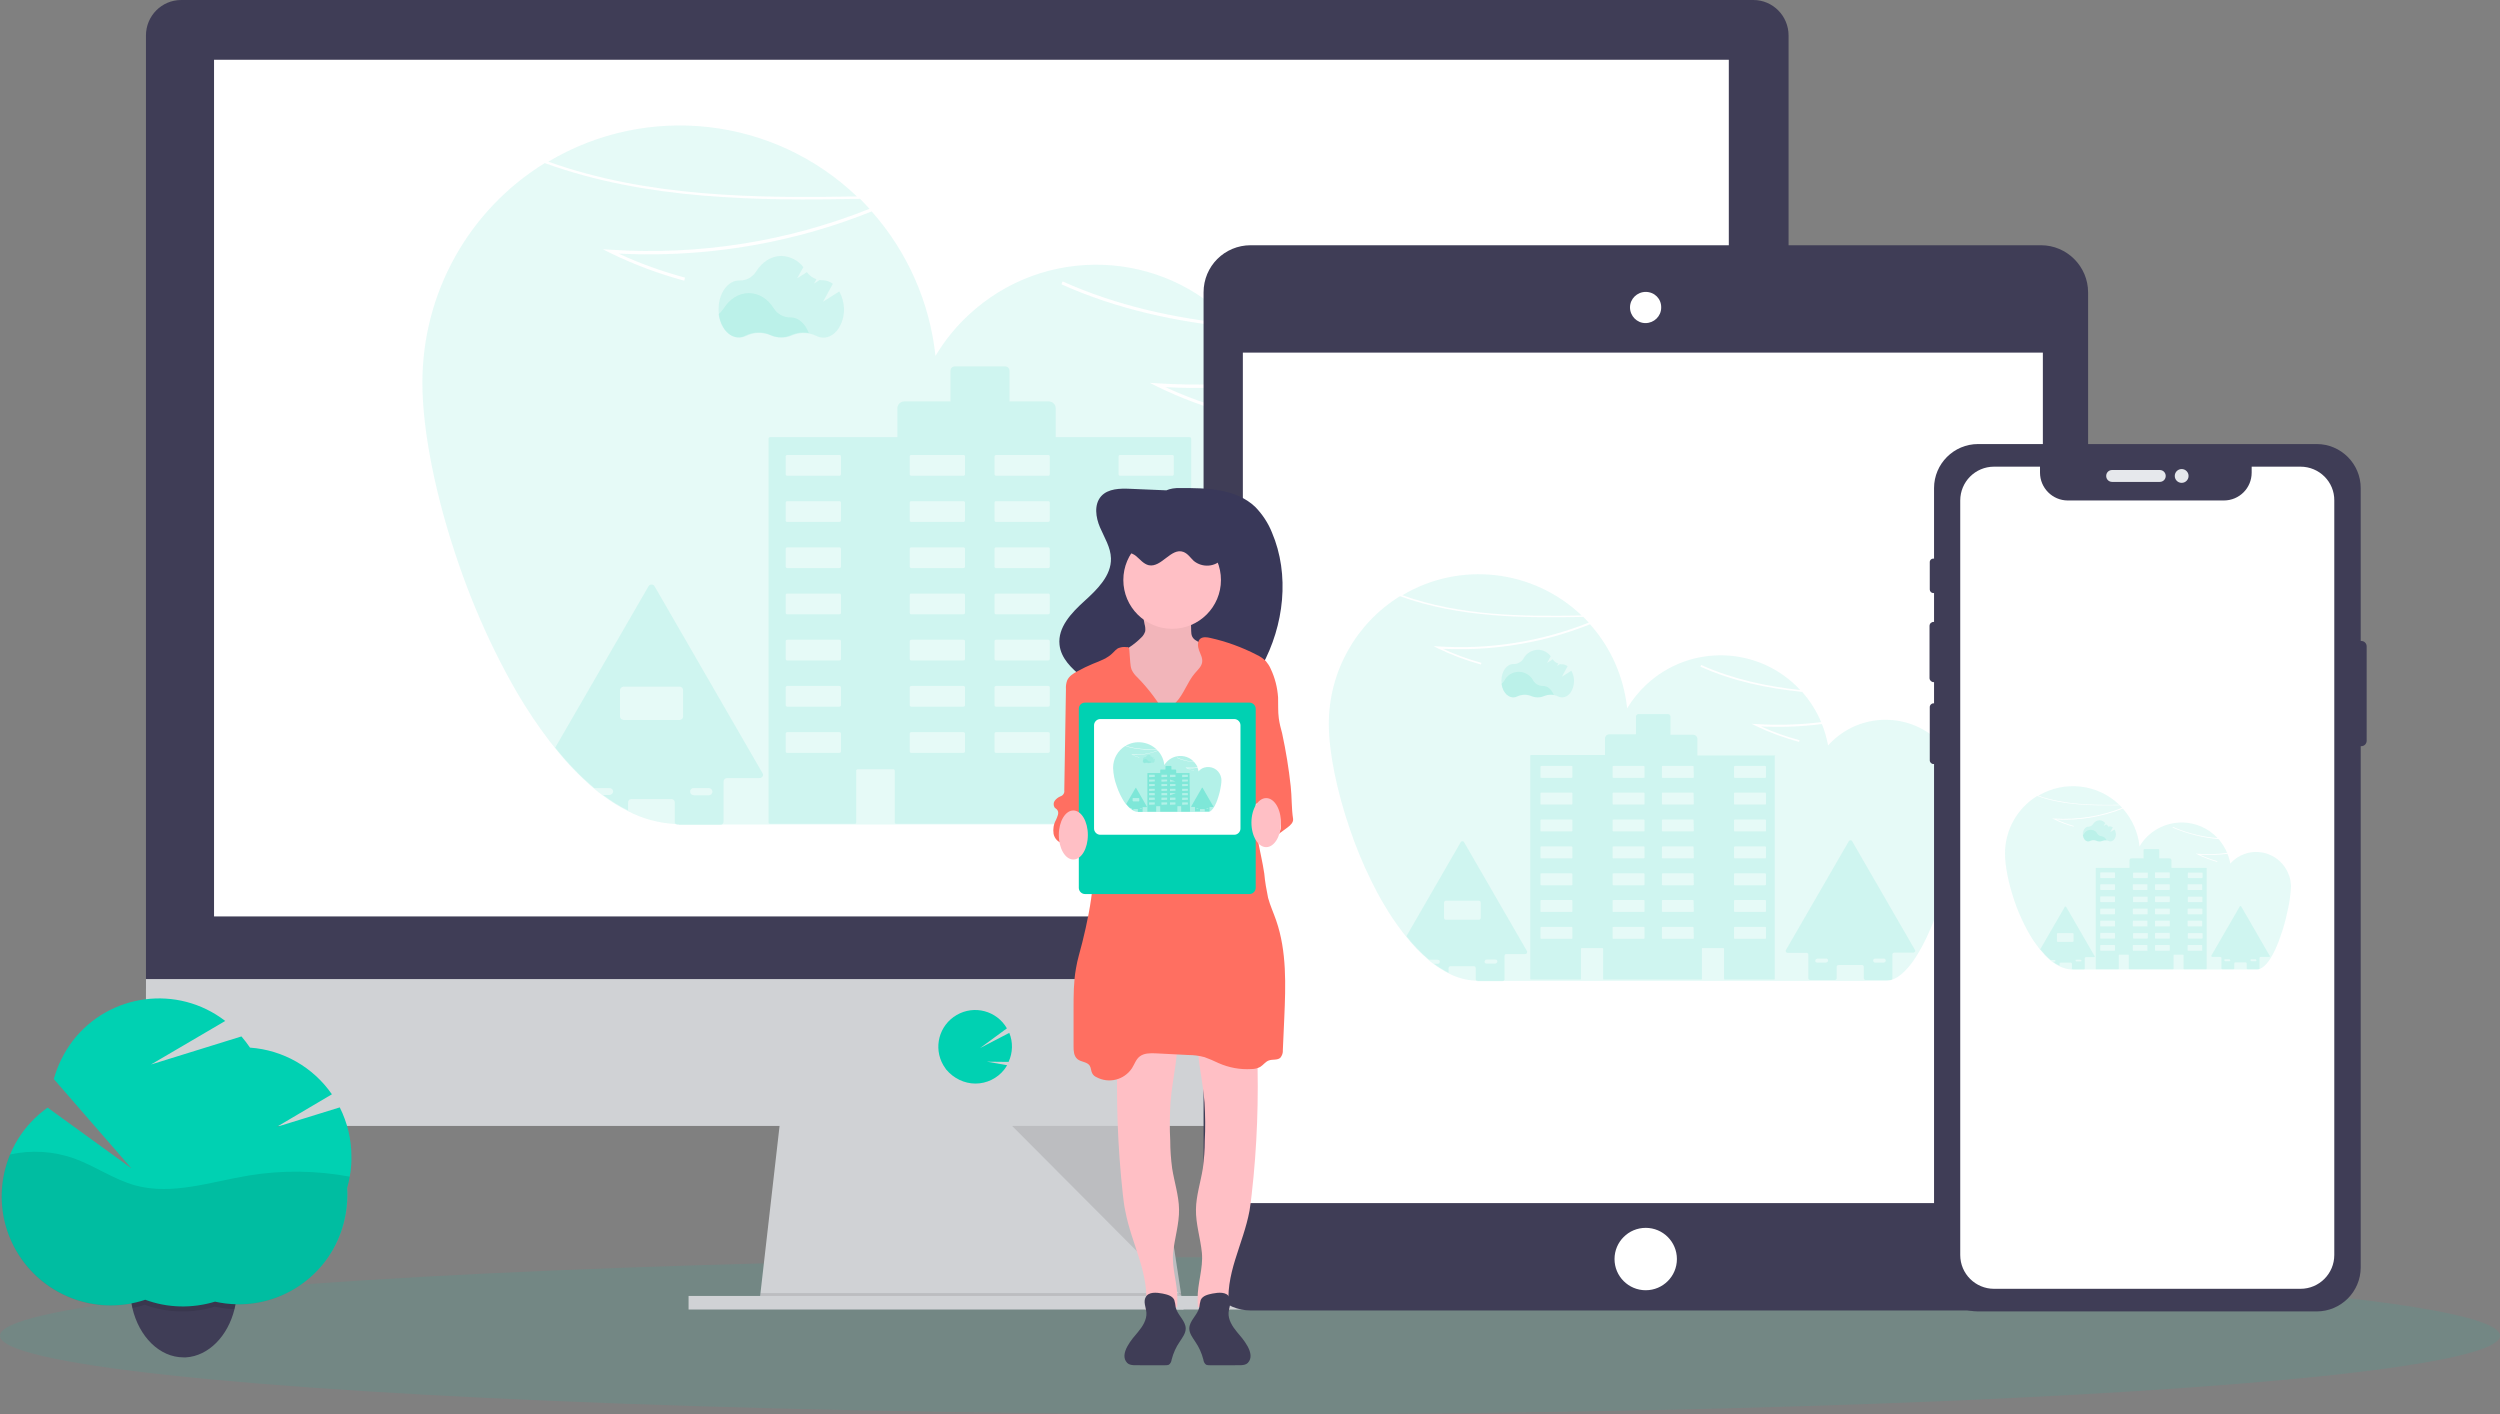 <?xml version="1.0" encoding="utf-8"?>
<!-- Generator: Adobe Illustrator 23.0.3, SVG Export Plug-In . SVG Version: 6.00 Build 0)  -->
<svg version="1.1" id="fe93ff64-a18b-49f4-bb52-e425cf20d0d6"
	 xmlns="http://www.w3.org/2000/svg" xmlns:xlink="http://www.w3.org/1999/xlink" x="0px" y="0px" viewBox="0 0 1050 594"
	 style="enable-background:new 0 0 1050 594;" xml:space="preserve">
<rect x="0" y="0" width="1050" height="594" fill="#808080" stroke="none"/>
<style type="text/css">
	.st0{opacity:0.1;fill:#00D1B2;enable-background:new    ;}
	.st1{fill:#D0D2D5;}
	.st2{opacity:0.1;enable-background:new    ;}
	.st3{fill:#3F3D56;}
	.st4{fill:#FFFFFF;}
	.st5{fill:#00D1B2;}
	.st6{fill:#E6E8EC;}
	.st7{fill:#393859;}
	.st8{fill:#FFBFC5;}
	.st9{fill:#F2B5BA;}
	.st10{fill:#FF6F61;}
	.st11{opacity:0.3;fill:#00D1B2;enable-background:new    ;}
</style>
<title>posting photo</title>
<ellipse class="st0" cx="525" cy="561" rx="525" ry="33"/>
<polygon class="st1" points="497.1,550 318.9,547.7 319.4,543.1 328,467.8 484.5,467.8 496,543.1 496.9,548.8 "/>
<polygon class="st2" points="496.9,548.8 408,548.8 318.9,547.7 319.4,543.1 496,543.1 "/>
<rect x="289.2" y="544.3" class="st1" width="236.5" height="5.7"/>
<path class="st3" d="M751.2,14.9c0-8.2-6.6-14.9-14.8-14.9H76.1c-8.2,0-14.8,6.7-14.8,14.9c0,0,0,0,0,0v400.3h689.9V14.9z"/>
<path class="st1" d="M61.3,411.2v46.9c0,8.2,6.6,14.8,14.8,14.8h660.3c8.2,0,14.8-6.6,14.8-14.8v-46.9H61.3z"/>
<rect x="89.9" y="25.1" class="st4" width="636.2" height="359.8"/>
<path class="st5" d="M409.7,455.1c4.7,0,9.2-2.2,12.1-5.9l0,0c0.4-0.6,0.8-1.1,1.2-1.8l-8.5-1.5l9.1,0.1c1.8-3.9,1.9-8.3,0.3-12.2
	l-12.3,6.4l11.3-8.3c-4.3-7.4-13.7-9.9-21.1-5.6s-9.9,13.7-5.6,21.1c0.4,0.6,0.8,1.2,1.2,1.8l0,0C400.5,452.9,405,455.1,409.7,455.1
	z"/>
<polygon class="st2" points="425.1,472.9 496.2,544.3 485.3,472.9 "/>
<path class="st0" d="M634.9,211.1c0-0.1,0-0.1,0-0.2c-0.2-5-1.1-9.9-2.7-14.6c-0.1-0.3-0.2-0.5-0.3-0.8c-3.9-11.4-11.4-21.2-21.3-28
	c-23-15.7-54.2-11.8-72.7,9c-0.9-5.3-2.4-10.5-4.4-15.5c-14.6,1.8-29.3,2.4-44,1.6c9,4.2,18.3,7.5,27.9,10.1l-0.3,1.3
	c-10.7-2.9-21.2-6.8-31.2-11.7l-3-1.5l3.4,0.2c15.6,1,31.3,0.6,46.8-1.4c-3.4-8-8-15.4-13.8-21.9c-25.2-2.5-50.2-7.8-73.5-18.3
	l0.5-1.2c22.7,10.2,47,15.5,71.6,18c-29.6-31.8-79.4-33.5-111.1-3.9c-5.4,5-10.1,10.8-13.9,17.2c-2.4-22.5-11.8-43.8-26.8-60.7
	c-13.4,5.4-27.3,9.6-41.5,12.6c-21.3,4.5-43.1,6.2-64.8,5.1c9,4.2,18.3,7.5,27.9,10.1l-0.3,1.3c-10.7-2.9-21.2-6.8-31.2-11.7l-3-1.5
	l3.4,0.2c37,2.4,74.1-3.4,108.6-17.2c-1.3-1.4-2.6-2.8-4-4.2c-43.1,0.9-90,0.4-132.4-15c-32,19.7-51.4,54.6-51.4,92.2
	c0,20.3,5.6,48.3,15.3,76.3c4.3,12.5,9.4,24.8,15.3,36.8c3,6,6.1,11.9,9.4,17.5l0,0c4,6.8,8.4,13.4,13.2,19.7
	c0.9,1.1,1.7,2.2,2.6,3.3c4.9,6.2,10.4,11.9,16.4,17l0,0c1.2,1,2.4,2,3.7,2.9c3.3,2.5,6.8,4.6,10.5,6.5c6.1,3.2,12.9,5,19.8,5.4
	c0.5,0,1.1,0,1.6,0v0.2h294v-0.2h0.2c1.7,0,3.4-0.3,5-0.9c10.4-3.7,20-18.5,27.9-37.2c1.8-4.1,3.4-8.5,5-13c1.4-3.9,2.8-8,4-12
	c3.7-11.9,6.8-23.9,9.3-36.1c2.8-13.9,4.3-26,4.3-33.7C635,212.8,635,211.9,634.9,211.1z"/>
<path class="st0" d="M359.9,82.5c-35-33.4-88-39.4-129.6-14.6C271.8,82.8,317.7,83.3,359.9,82.5z"/>
<path class="st0" d="M600.7,324.1l-45.4-78.6c-0.4-0.7-1.3-0.9-2-0.5c-0.2,0.1-0.4,0.3-0.5,0.5l-45.4,78.6c-0.4,0.7-0.2,1.6,0.5,2
	c0.2,0.1,0.5,0.2,0.7,0.2h13.5c0.8,0,1.4,0.6,1.5,1.4v16.8c0,0.8,0.6,1.4,1.4,1.4c0,0,0,0,0,0h17.7c0.8,0,1.5-0.6,1.5-1.5l0,0v-8.1
	c0-0.8,0.6-1.4,1.4-1.4c0,0,0,0,0,0h16.8c0.8,0,1.5,0.6,1.5,1.5l0,0v8.1c0,0.8,0.6,1.5,1.5,1.5l0,0H583c0.6,0,1.2-0.4,1.4-1
	c0.1-0.1,0.1-0.3,0.1-0.5v-16.8c0-0.8,0.7-1.4,1.5-1.4h13.5c0.8,0,1.5-0.6,1.5-1.4C600.9,324.5,600.9,324.3,600.7,324.1z
	 M537.5,332.8c-0.3,0.3-0.6,0.4-1,0.4h-6.4c-0.8,0-1.5-0.6-1.5-1.5l0,0c0-0.8,0.7-1.4,1.5-1.5h6.4c0.8,0,1.5,0.6,1.5,1.4v0
	C537.9,332.1,537.7,332.5,537.5,332.8L537.5,332.8z M579.1,332.8c-0.3,0.3-0.6,0.4-1,0.4h-6.4c-0.8,0-1.4-0.7-1.4-1.5
	c0-0.4,0.2-0.7,0.4-1c0.3-0.3,0.6-0.4,1-0.4h6.4c0.8,0,1.5,0.6,1.5,1.5l0,0C579.6,332.1,579.4,332.5,579.1,332.8L579.1,332.8z"/>
<path class="st0" d="M320.3,324.8l-45.4-78.6c-0.4-0.7-1.3-0.9-2-0.5c-0.2,0.1-0.4,0.3-0.5,0.5L233.2,314c4.9,6.2,10.4,11.9,16.4,17
	h6.4c0.8,0,1.5,0.6,1.5,1.4v0c0,0.8-0.7,1.4-1.5,1.5h-2.7c3.3,2.5,6.8,4.7,10.5,6.5V337c0-0.8,0.6-1.4,1.4-1.4c0,0,0,0,0,0h16.8
	c0.8,0,1.4,0.6,1.4,1.4v8.1c0,0.2,0,0.4,0.1,0.6c0.2,0.5,0.8,0.8,1.3,0.8h17.7c0.5,0,0.9-0.2,1.1-0.6c0.2-0.3,0.3-0.6,0.3-0.9v-16.7
	c0-0.8,0.6-1.5,1.4-1.5h0H319c0.8,0,1.5-0.6,1.5-1.4C320.5,325.2,320.4,325,320.3,324.8z M290.3,331.4c0.3-0.3,0.6-0.4,1-0.4h6.4
	c0.8,0,1.5,0.6,1.5,1.5l0,0c0,0.8-0.6,1.5-1.4,1.5h0h-6.4c-0.8,0-1.5-0.6-1.5-1.4v0C289.8,332,290,331.7,290.3,331.4L290.3,331.4z
	 M261.8,302.3c-0.8,0-1.4-0.6-1.4-1.4c0,0,0,0,0,0v-11c0-0.8,0.6-1.4,1.4-1.5c0,0,0,0,0,0h23.7c0.8,0,1.4,0.7,1.4,1.5v11
	c0,0.8-0.6,1.4-1.4,1.5H261.8z"/>
<path class="st0" d="M499.6,183.6h-56.2v-12.1c0-1.6-1.3-2.9-2.9-2.9l0,0h-16.5v-12.9c0-1-0.8-1.8-1.8-1.8c0,0,0,0,0,0H401
	c-1,0-1.8,0.8-1.8,1.8v12.9h-19.4c-1.6,0-2.9,1.3-2.9,2.9v12.1h-53.5c-0.3,0-0.6,0.2-0.6,0.6c0,0,0,0,0,0v161.2
	c0,0.3,0.2,0.6,0.6,0.6c0,0,0,0,0,0H359c0.3,0,0.6-0.2,0.6-0.6c0,0,0,0,0,0v-21.7c0-0.3,0.3-0.6,0.6-0.6h15c0.3,0,0.6,0.3,0.6,0.6
	v21.7c0,0.3,0.2,0.6,0.6,0.6c0,0,0,0,0,0h70.3c0.3,0,0.6-0.3,0.6-0.6l0,0v-21.7c0-0.3,0.3-0.6,0.6-0.6c0,0,0,0,0,0h15
	c0.3,0,0.6,0.3,0.6,0.6c0,0,0,0,0,0v21.7c0,0.3,0.3,0.6,0.6,0.6l0,0h35.6c0.3,0,0.6-0.3,0.6-0.6l0,0V184.2
	C500.2,183.8,500,183.6,499.6,183.6z M353.2,315.6c0,0.3-0.2,0.6-0.6,0.6c0,0,0,0,0,0h-22c-0.3,0-0.6-0.2-0.6-0.6c0,0,0,0,0,0v-7.5
	c0-0.3,0.3-0.6,0.6-0.6c0,0,0,0,0,0h22c0.3,0,0.6,0.3,0.6,0.6c0,0,0,0,0,0V315.6z M353.2,296.2c0,0.3-0.3,0.6-0.6,0.6h-22
	c-0.3,0-0.6-0.3-0.6-0.6v-7.5c0-0.3,0.3-0.6,0.6-0.6h22c0.3,0,0.6,0.3,0.6,0.6V296.2z M353.2,276.8c0,0.3-0.2,0.6-0.6,0.6
	c0,0,0,0,0,0h-22c-0.3,0-0.6-0.2-0.6-0.6c0,0,0,0,0,0v-7.5c0-0.3,0.2-0.6,0.6-0.6c0,0,0,0,0,0h22c0.3,0,0.6,0.2,0.6,0.6c0,0,0,0,0,0
	V276.8z M353.2,257.4c0,0.3-0.2,0.6-0.6,0.6c0,0,0,0,0,0h-22c-0.3,0-0.6-0.2-0.6-0.6c0,0,0,0,0,0v-7.5c0-0.3,0.2-0.6,0.6-0.6
	c0,0,0,0,0,0h22c0.3,0,0.6,0.2,0.6,0.6c0,0,0,0,0,0V257.4z M353.2,238c0,0.3-0.3,0.6-0.6,0.6h-22c-0.3,0-0.6-0.3-0.6-0.6v-7.5
	c0-0.3,0.3-0.6,0.6-0.6h22c0.3,0,0.6,0.3,0.6,0.6L353.2,238z M353.2,218.6c0,0.3-0.2,0.6-0.6,0.6c0,0,0,0,0,0h-22
	c-0.3,0-0.6-0.2-0.6-0.6c0,0,0,0,0,0v-7.5c0-0.3,0.2-0.6,0.6-0.6c0,0,0,0,0,0h22c0.3,0,0.6,0.2,0.6,0.6c0,0,0,0,0,0V218.6z
	 M353.2,199.2c0,0.3-0.2,0.6-0.6,0.6c0,0,0,0,0,0h-22c-0.3,0-0.6-0.2-0.6-0.6c0,0,0,0,0,0v-7.5c0-0.3,0.2-0.6,0.6-0.6c0,0,0,0,0,0
	h22c0.3,0,0.6,0.2,0.6,0.6c0,0,0,0,0,0V199.2z M405.3,315.6c0,0.3-0.2,0.6-0.6,0.6c0,0,0,0,0,0h-22c-0.3,0-0.6-0.2-0.6-0.6
	c0,0,0,0,0,0v-7.5c0-0.3,0.3-0.6,0.6-0.6c0,0,0,0,0,0h22c0.3,0,0.6,0.3,0.6,0.6c0,0,0,0,0,0V315.6z M405.3,296.2
	c0,0.3-0.3,0.6-0.6,0.6h-22c-0.3,0-0.6-0.3-0.6-0.6v-7.5c0-0.3,0.3-0.6,0.6-0.6h22c0.3,0,0.6,0.3,0.6,0.6V296.2z M405.3,276.8
	c0,0.3-0.2,0.6-0.6,0.6c0,0,0,0,0,0h-22c-0.3,0-0.6-0.2-0.6-0.6c0,0,0,0,0,0v-7.5c0-0.3,0.2-0.6,0.6-0.6c0,0,0,0,0,0h22
	c0.3,0,0.6,0.2,0.6,0.6c0,0,0,0,0,0V276.8z M405.3,257.4c0,0.3-0.2,0.6-0.6,0.6c0,0,0,0,0,0h-22c-0.3,0-0.6-0.2-0.6-0.6c0,0,0,0,0,0
	v-7.5c0-0.3,0.2-0.6,0.6-0.6c0,0,0,0,0,0h22c0.3,0,0.6,0.2,0.6,0.6c0,0,0,0,0,0V257.4z M405.3,238c0,0.3-0.3,0.6-0.6,0.6h-22
	c-0.3,0-0.6-0.3-0.6-0.6v-7.5c0-0.3,0.3-0.6,0.6-0.6h22c0.3,0,0.6,0.3,0.6,0.6V238z M405.3,218.6c0,0.3-0.2,0.6-0.6,0.6c0,0,0,0,0,0
	h-22c-0.3,0-0.6-0.2-0.6-0.6c0,0,0,0,0,0v-7.5c0-0.3,0.2-0.6,0.6-0.6c0,0,0,0,0,0h22c0.3,0,0.6,0.2,0.6,0.6c0,0,0,0,0,0V218.6z
	 M405.3,199.2c0,0.3-0.2,0.6-0.6,0.6c0,0,0,0,0,0h-22c-0.3,0-0.6-0.2-0.6-0.6c0,0,0,0,0,0v-7.5c0-0.3,0.2-0.6,0.6-0.6c0,0,0,0,0,0
	h22c0.3,0,0.6,0.2,0.6,0.6c0,0,0,0,0,0V199.2z M440.9,315.6c0,0.3-0.3,0.6-0.6,0.6l0,0h-22c-0.3,0-0.6-0.3-0.6-0.6v-7.5
	c0-0.3,0.3-0.6,0.6-0.6h22c0.3,0,0.6,0.3,0.6,0.6V315.6z M440.9,296.2c0,0.3-0.3,0.6-0.6,0.6h-22c-0.3,0-0.6-0.3-0.6-0.6v-7.5
	c0-0.3,0.3-0.6,0.6-0.6h22c0.3,0,0.6,0.3,0.6,0.6V296.2z M440.9,276.8c0,0.3-0.3,0.6-0.6,0.6l0,0h-22c-0.3,0-0.6-0.3-0.6-0.6v-7.5
	c0-0.3,0.3-0.6,0.6-0.6h22c0.3,0,0.6,0.3,0.6,0.6l0,0V276.8z M440.9,257.4c0,0.3-0.3,0.6-0.6,0.6l0,0h-22c-0.3,0-0.6-0.3-0.6-0.6
	v-7.5c0-0.3,0.3-0.6,0.6-0.6h22c0.3,0,0.6,0.3,0.6,0.6v0V257.4z M440.9,238c0,0.3-0.3,0.6-0.6,0.6h-22c-0.3,0-0.6-0.3-0.6-0.6v-7.5
	c0-0.3,0.3-0.6,0.6-0.6h22c0.3,0,0.6,0.3,0.6,0.6V238z M440.9,218.6c0,0.3-0.3,0.6-0.6,0.6l0,0h-22c-0.3,0-0.6-0.3-0.6-0.6v-7.5
	c0-0.3,0.3-0.6,0.6-0.6h22c0.3,0,0.6,0.3,0.6,0.6v0V218.6z M440.9,199.2c0,0.3-0.3,0.6-0.6,0.6l0,0h-22c-0.3,0-0.6-0.3-0.6-0.6v-7.5
	c0-0.3,0.3-0.6,0.6-0.6h22c0.3,0,0.6,0.3,0.6,0.6v0V199.2z M493,315.6c0,0.3-0.3,0.6-0.6,0.6l0,0h-22c-0.3,0-0.6-0.2-0.6-0.6
	c0,0,0,0,0,0v-7.5c0-0.3,0.3-0.6,0.6-0.6c0,0,0,0,0,0h22c0.3,0,0.6,0.3,0.6,0.6V315.6z M493,296.2c0,0.3-0.3,0.6-0.6,0.6h-22
	c-0.3,0-0.6-0.3-0.6-0.6l0,0v-7.5c0-0.3,0.3-0.6,0.6-0.6l0,0h22c0.3,0,0.6,0.3,0.6,0.6V296.2z M493,276.8c0,0.3-0.3,0.6-0.6,0.6l0,0
	h-22c-0.3,0-0.6-0.2-0.6-0.6c0,0,0,0,0,0v-7.5c0-0.3,0.2-0.6,0.6-0.6c0,0,0,0,0,0h22c0.3,0,0.6,0.3,0.6,0.6l0,0V276.8z M493,257.4
	c0,0.3-0.3,0.6-0.6,0.6l0,0h-22c-0.3,0-0.6-0.2-0.6-0.6c0,0,0,0,0,0v-7.5c0-0.3,0.2-0.6,0.6-0.6c0,0,0,0,0,0h22
	c0.3,0,0.6,0.3,0.6,0.6v0V257.4z M493,238c0,0.3-0.3,0.6-0.6,0.6h-22c-0.3,0-0.6-0.3-0.6-0.6v0v-7.5c0-0.3,0.3-0.6,0.6-0.6l0,0h22
	c0.3,0,0.6,0.3,0.6,0.6V238z M493,218.6c0,0.3-0.3,0.6-0.6,0.6l0,0h-22c-0.3,0-0.6-0.2-0.6-0.6c0,0,0,0,0,0v-7.5
	c0-0.3,0.2-0.6,0.6-0.6c0,0,0,0,0,0h22c0.3,0,0.6,0.3,0.6,0.6v0V218.6z M493,199.2c0,0.3-0.3,0.6-0.6,0.6l0,0h-22
	c-0.3,0-0.6-0.2-0.6-0.6c0,0,0,0,0,0v-7.5c0-0.3,0.2-0.6,0.6-0.6c0,0,0,0,0,0h22c0.3,0,0.6,0.3,0.6,0.6v0V199.2z"/>
<path class="st0" d="M339.7,139.9c-2.5-0.5-5-0.2-7.3,0.8c-2.8,1.3-6,1.3-8.8,0c-3.3-1.5-7.1-1.4-10.4,0.2c-0.9,0.5-2,0.8-3,0.8
	c-4.2,0-7.7-4.2-8.4-9.8c0.8-0.6,1.5-1.4,2.1-2.3c2.5-4,6.3-6.5,10.6-6.5s8.1,2.5,10.5,6.4c1.5,2.4,4.2,3.9,7,3.8h0.1
	C335.4,133.3,338.3,136,339.7,139.9z"/>
<path class="st0" d="M352.5,122.4l-6.8,4.3l4.1-7.5c-1.2-0.9-2.6-1.4-4.1-1.5h-0.1c-0.5,0-0.9,0-1.4-0.1l-2.3,1.5l1-1.8
	c-1.6-0.6-3-1.6-4-3l-4.1,2.6l2.6-4.7c-2.2-2.9-5.6-4.6-9.2-4.7c-4.3,0-8.1,2.5-10.6,6.5c-1.5,2.4-4.2,3.9-7,3.8h-0.2
	c-4.7,0-8.6,5.4-8.6,12s3.8,12,8.6,12c1,0,2.1-0.3,3-0.7c3.3-1.6,7-1.7,10.4-0.2c2.8,1.2,6,1.2,8.8,0c3.3-1.4,7-1.4,10.3,0.2
	c0.9,0.5,2,0.7,3,0.7c4.7,0,8.6-5.4,8.6-12C354.4,127.1,353.7,124.6,352.5,122.4z"/>
<path class="st3" d="M525.3,103h331.9c10.9,0,19.8,8.9,19.8,19.8v407.8c0,10.9-8.9,19.8-19.8,19.8H525.3c-10.9,0-19.8-8.9-19.8-19.8
	V122.8C505.5,111.8,514.3,103,525.3,103z"/>
<rect x="522" y="148.1" class="st4" width="336" height="357.2"/>
<circle class="st4" cx="691.2" cy="528.8" r="13.1"/>
<path class="st4" d="M691.2,135.2c-3.3,0-6-2.7-6-6s2.7-6,6-6s6,2.7,6,6S694.5,135.2,691.2,135.2z"/>
<path class="st4" d="M691.2,123.6c3.1,0,5.6,2.5,5.6,5.5c0,3.1-2.5,5.6-5.5,5.6c-3.1,0-5.6-2.5-5.6-5.5c0,0,0,0,0,0
	C685.7,126.1,688.2,123.6,691.2,123.6 M691.2,122.6c-3.6,0-6.6,2.9-6.6,6.5c0,3.6,2.9,6.6,6.5,6.6c3.6,0,6.6-2.9,6.6-6.5
	c0,0,0,0,0,0C697.8,125.5,694.9,122.6,691.2,122.6C691.2,122.6,691.2,122.6,691.2,122.6z"/>
<path class="st0" d="M824.2,333.3c0,0,0-0.1,0-0.1c-0.1-2.9-0.7-5.7-1.5-8.5l-0.2-0.5c-2.3-6.6-6.6-12.3-12.4-16.3
	c-13.4-9.1-31.5-6.9-42.3,5.2c-0.6-3.1-1.4-6.1-2.6-9c-8.5,1.1-17,1.4-25.6,1c5.2,2.4,10.7,4.3,16.2,5.8l-0.2,0.7
	c-6.2-1.7-12.3-3.9-18.1-6.7l-1.8-0.9l2,0.1c9.1,0.6,18.2,0.3,27.2-0.8c-2-4.7-4.7-9-8-12.7c-14.6-1.5-29.2-4.5-42.7-10.6l0.3-0.7
	c13.2,5.9,27.3,9,41.6,10.5c-17.2-18.5-46.1-19.5-64.6-2.3c-3.1,2.9-5.9,6.3-8.1,10c-1.4-13.1-6.8-25.5-15.6-35.3
	c-7.8,3.1-15.9,5.6-24.1,7.3c-12.4,2.6-25,3.6-37.7,3c5.2,2.4,10.7,4.4,16.2,5.9l-0.2,0.7c-6.2-1.7-12.3-4-18.1-6.8l-1.8-0.9l2,0.1
	c21.5,1.4,43.1-2,63.2-10c-0.8-0.8-1.5-1.6-2.3-2.4c-25,0.5-52.3,0.3-77-8.7c-18.6,11.5-29.9,31.8-29.9,53.6
	c0,11.8,3.3,28.1,8.9,44.4c2.5,7.3,5.4,14.4,8.8,21.3c1.7,3.5,3.5,6.9,5.5,10.2l0,0c2.3,4,4.9,7.8,7.7,11.5c0.5,0.7,1,1.3,1.5,1.9
	c2.8,3.6,6,6.9,9.5,9.9l0,0c0.7,0.6,1.4,1.2,2.1,1.7c1.9,1.4,4,2.7,6.1,3.8c3.6,1.9,7.5,3,11.6,3.2c0.3,0,0.6,0,1,0v0.1h170.9V412
	h0.1c1,0,2-0.2,2.9-0.5c6-2.2,11.6-10.8,16.2-21.6c1-2.4,2-4.9,2.9-7.5c0.8-2.3,1.6-4.6,2.3-7c2.1-6.9,3.9-13.9,5.4-21
	c1.4-6.4,2.3-13,2.5-19.6C824.2,334.3,824.2,333.8,824.2,333.3z"/>
<path class="st0" d="M664.3,258.5c-20.4-19.4-51.1-22.9-75.3-8.5C613.1,258.7,639.8,259,664.3,258.5z"/>
<path class="st0" d="M804.3,399l-26.4-45.7c-0.2-0.4-0.7-0.5-1.1-0.3c-0.1,0.1-0.2,0.2-0.3,0.3L750.1,399c-0.2,0.4-0.1,0.9,0.3,1.1
	c0.1,0.1,0.3,0.1,0.4,0.1h7.9c0.5,0,0.8,0.4,0.8,0.8v9.8c0,0.5,0.4,0.8,0.8,0.8h10.3c0.5,0,0.8-0.4,0.8-0.8v-4.7
	c0-0.5,0.4-0.8,0.8-0.8c0,0,0,0,0,0h9.8c0.5,0,0.8,0.4,0.8,0.8v0v4.7c0,0.5,0.4,0.8,0.8,0.8H794c0.4,0,0.7-0.2,0.8-0.6
	c0-0.1,0-0.2,0-0.3v-9.8c0-0.5,0.4-0.8,0.8-0.8h0h7.9c0.5,0,0.9-0.3,0.9-0.8C804.4,399.3,804.4,399.2,804.3,399z M767.5,404
	c-0.2,0.2-0.4,0.2-0.6,0.3h-3.7c-0.5,0-0.8-0.4-0.8-0.8c0-0.2,0.1-0.4,0.3-0.6c0.2-0.2,0.4-0.2,0.6-0.3h3.7c0.5,0,0.8,0.4,0.8,0.8
	C767.8,403.6,767.7,403.9,767.5,404L767.5,404z M791.8,404c-0.2,0.2-0.4,0.2-0.6,0.3h-3.7c-0.5-0.1-0.8-0.5-0.8-0.9
	c0-0.4,0.4-0.7,0.8-0.8h3.7c0.5,0,0.8,0.4,0.8,0.8C792,403.6,791.9,403.9,791.8,404L791.8,404z"/>
<path class="st0" d="M641.3,399.4l-26.4-45.7c-0.2-0.4-0.7-0.5-1.1-0.3c-0.1,0.1-0.2,0.2-0.3,0.3l-22.8,39.5c2.8,3.6,6,6.9,9.5,9.9
	h3.7c0.5,0,0.8,0.4,0.8,0.8c0,0.2-0.1,0.4-0.2,0.6c-0.2,0.2-0.4,0.3-0.6,0.3h-1.6c1.9,1.4,4,2.7,6.1,3.8v-2c0-0.5,0.4-0.8,0.8-0.8h0
	h9.8c0.5,0,0.8,0.4,0.8,0.8v4.7c0,0.1,0,0.2,0.1,0.3c0.1,0.3,0.4,0.5,0.8,0.5H631c0.3,0,0.5-0.1,0.7-0.3c0.1-0.1,0.2-0.3,0.2-0.5
	v-9.8c0-0.5,0.4-0.8,0.8-0.8h0h7.9c0.5,0,0.8-0.4,0.8-0.9C641.4,399.6,641.3,399.5,641.3,399.4z M623.8,403.2
	c0.2-0.2,0.4-0.2,0.6-0.2h3.7c0.5,0,0.8,0.4,0.8,0.8c0,0.2-0.1,0.5-0.3,0.6c-0.2,0.2-0.4,0.3-0.6,0.3h-3.7c-0.5,0-0.8-0.4-0.8-0.8
	C623.6,403.6,623.7,403.4,623.8,403.2z M607.3,386.3c-0.5,0-0.8-0.4-0.8-0.8c0,0,0,0,0,0v-6.4c0-0.5,0.4-0.8,0.8-0.8h0h13.8
	c0.5,0,0.8,0.4,0.8,0.8v6.4c0,0.5-0.4,0.8-0.8,0.8H607.3z"/>
<path class="st0" d="M745.5,317.3h-32.6v-7c0-0.9-0.8-1.7-1.7-1.7l0,0h-9.6V301c0-0.6-0.5-1.1-1.1-1.1h-12.3c-0.6,0-1.1,0.5-1.1,1
	c0,0,0,0,0,0v7.5h-11.3c-0.9,0-1.7,0.8-1.7,1.7l0,0v7h-31.1c-0.2,0-0.3,0.2-0.3,0.3v93.7c0,0.2,0.2,0.3,0.3,0.3h20.7
	c0.2,0,0.3-0.2,0.3-0.3v0v-12.6c0-0.2,0.2-0.3,0.3-0.3h8.7c0.2,0,0.3,0.2,0.3,0.3v12.6c0,0.2,0.2,0.3,0.3,0.3h0h40.9
	c0.2,0,0.3-0.2,0.3-0.3v0v-12.6c0-0.2,0.2-0.3,0.3-0.3h0h8.7c0.2,0,0.3,0.2,0.3,0.3v0v12.6c0,0.2,0.2,0.3,0.3,0.3h20.7
	c0.2,0,0.3-0.2,0.3-0.3v0v-93.7C745.9,317.5,745.7,317.3,745.5,317.3L745.5,317.3z M660.4,394c0,0.2-0.2,0.3-0.3,0.3h0h-12.8
	c-0.2,0-0.3-0.2-0.3-0.3v0v-4.4c0-0.2,0.2-0.3,0.3-0.3h0h12.8c0.2,0,0.3,0.2,0.3,0.3v0L660.4,394z M660.4,382.7
	c0,0.2-0.2,0.3-0.3,0.3h0h-12.8c-0.2,0-0.3-0.2-0.3-0.3v0v-4.4c0-0.2,0.2-0.3,0.3-0.3h0h12.8c0.2,0,0.3,0.2,0.3,0.3v0L660.4,382.7z
	 M660.4,371.5c0,0.2-0.2,0.3-0.3,0.3h0h-12.8c-0.2,0-0.3-0.2-0.3-0.3v0v-4.4c0-0.2,0.2-0.3,0.3-0.3h0h12.8c0.2,0,0.3,0.2,0.3,0.3v0
	L660.4,371.5z M660.4,360.2c0,0.2-0.2,0.3-0.3,0.3h-12.8c-0.2,0-0.3-0.2-0.3-0.3v-4.4c0-0.2,0.2-0.3,0.3-0.3l0,0h12.8
	c0.2,0,0.3,0.2,0.3,0.3v0L660.4,360.2z M660.4,348.9c0,0.2-0.2,0.3-0.3,0.3l0,0h-12.8c-0.2,0-0.3-0.2-0.3-0.3v0v-4.4
	c0-0.2,0.2-0.3,0.3-0.3l0,0h12.8c0.2,0,0.3,0.2,0.3,0.3l0,0L660.4,348.9z M660.4,337.6c0,0.2-0.2,0.3-0.3,0.3l0,0h-12.8
	c-0.2,0-0.3-0.2-0.3-0.3l0,0v-4.4c0-0.2,0.2-0.3,0.3-0.3l0,0h12.8c0.2,0,0.3,0.2,0.3,0.3v0L660.4,337.6z M660.4,326.4
	c0,0.2-0.2,0.3-0.3,0.3l0,0h-12.8c-0.2,0-0.3-0.2-0.3-0.3v0V322c0-0.2,0.2-0.3,0.3-0.3l0,0h12.8c0.2,0,0.3,0.2,0.3,0.3v0
	L660.4,326.4z M690.7,394c0,0.2-0.2,0.3-0.3,0.3h0h-12.8c-0.2,0-0.3-0.2-0.3-0.3v0v-4.4c0-0.2,0.2-0.3,0.3-0.3h0h12.8
	c0.2,0,0.3,0.2,0.3,0.3v0L690.7,394z M690.7,382.7c0,0.2-0.2,0.3-0.3,0.3h0h-12.8c-0.2,0-0.3-0.2-0.3-0.3v0v-4.4
	c0-0.2,0.2-0.3,0.3-0.3h0h12.8c0.2,0,0.3,0.2,0.3,0.3v0L690.7,382.7z M690.7,371.5c0,0.2-0.2,0.3-0.3,0.3h0h-12.8
	c-0.2,0-0.3-0.2-0.3-0.3v0v-4.4c0-0.2,0.2-0.3,0.3-0.3h0h12.8c0.2,0,0.3,0.2,0.3,0.3v0L690.7,371.5z M690.7,360.2
	c0,0.2-0.2,0.3-0.3,0.3h-12.8c-0.2,0-0.3-0.2-0.3-0.3v-4.4c0-0.2,0.2-0.3,0.3-0.3l0,0h12.8c0.2,0,0.3,0.2,0.3,0.3v0L690.7,360.2z
	 M690.7,348.9c0,0.2-0.2,0.3-0.3,0.3l0,0h-12.8c-0.2,0-0.3-0.2-0.3-0.3v0v-4.4c0-0.2,0.2-0.3,0.3-0.3l0,0h12.8
	c0.2,0,0.3,0.2,0.3,0.3l0,0L690.7,348.9z M690.7,337.6c0,0.2-0.2,0.3-0.3,0.3l0,0h-12.8c-0.2,0-0.3-0.2-0.3-0.3l0,0v-4.4
	c0-0.2,0.2-0.3,0.3-0.3l0,0h12.8c0.2,0,0.3,0.2,0.3,0.3v0L690.7,337.6z M690.7,326.4c0,0.2-0.2,0.3-0.3,0.3l0,0h-12.8
	c-0.2,0-0.3-0.2-0.3-0.3v0V322c0-0.2,0.2-0.3,0.3-0.3l0,0h12.8c0.2,0,0.3,0.2,0.3,0.3v0L690.7,326.4z M711.4,394
	c0,0.2-0.2,0.3-0.3,0.3h0h-12.8c-0.2,0-0.3-0.2-0.3-0.3v0v-4.4c0-0.2,0.2-0.3,0.3-0.3h0H711c0.2,0,0.3,0.2,0.3,0.3v0L711.4,394z
	 M711.4,382.7c0,0.2-0.2,0.3-0.3,0.3h0h-12.8c-0.2,0-0.3-0.2-0.3-0.3v0v-4.4c0-0.2,0.2-0.3,0.3-0.3h0H711c0.2,0,0.3,0.2,0.3,0.3v0
	L711.4,382.7z M711.4,371.5c0,0.2-0.2,0.3-0.3,0.3h0h-12.8c-0.2,0-0.3-0.2-0.3-0.3v0v-4.4c0-0.2,0.2-0.3,0.3-0.3h0H711
	c0.2,0,0.3,0.2,0.3,0.3v0L711.4,371.5z M711.4,360.2c0,0.2-0.2,0.3-0.3,0.3h-12.8c-0.2,0-0.3-0.2-0.3-0.3v-4.4
	c0-0.2,0.2-0.3,0.3-0.3l0,0H711c0.2,0,0.3,0.2,0.3,0.3v0L711.4,360.2z M711.4,348.9c0,0.2-0.2,0.3-0.3,0.3l0,0h-12.8
	c-0.2,0-0.3-0.2-0.3-0.3v0v-4.4c0-0.2,0.2-0.3,0.3-0.3l0,0H711c0.2,0,0.3,0.2,0.3,0.3l0,0L711.4,348.9z M711.4,337.6
	c0,0.2-0.2,0.3-0.3,0.3l0,0h-12.8c-0.2,0-0.3-0.2-0.3-0.3l0,0v-4.4c0-0.2,0.2-0.3,0.3-0.3l0,0H711c0.2,0,0.3,0.2,0.3,0.3v0
	L711.4,337.6z M711.4,326.4c0,0.2-0.2,0.3-0.3,0.3l0,0h-12.8c-0.2,0-0.3-0.2-0.3-0.3v0V322c0-0.2,0.2-0.3,0.3-0.3l0,0H711
	c0.2,0,0.3,0.2,0.3,0.3v0L711.4,326.4z M741.7,394c0,0.2-0.2,0.3-0.3,0.3h-12.8c-0.2,0-0.3-0.2-0.3-0.3v0v-4.4
	c0-0.2,0.2-0.3,0.3-0.3h0h12.8c0.2,0,0.3,0.2,0.3,0.3v0L741.7,394z M741.7,382.7c0,0.2-0.2,0.3-0.3,0.3h0h-12.8
	c-0.2,0-0.3-0.2-0.3-0.3v0v-4.4c0-0.2,0.2-0.3,0.3-0.3h0h12.8c0.2,0,0.3,0.2,0.3,0.3v0L741.7,382.7z M741.7,371.5
	c0,0.2-0.2,0.3-0.3,0.3h0h-12.8c-0.2,0-0.3-0.2-0.3-0.3v0v-4.4c0-0.2,0.2-0.3,0.3-0.3h0h12.8c0.2,0,0.3,0.2,0.3,0.3L741.7,371.5z
	 M741.7,360.2c0,0.2-0.2,0.3-0.3,0.3h-12.8c-0.2,0-0.3-0.2-0.3-0.3v-4.4c0-0.2,0.2-0.3,0.3-0.3l0,0h12.8c0.2,0,0.3,0.2,0.3,0.3v0
	L741.7,360.2z M741.7,348.9c0,0.2-0.2,0.3-0.3,0.3l0,0h-12.8c-0.2,0-0.3-0.2-0.3-0.3v0v-4.4c0-0.2,0.2-0.3,0.3-0.3l0,0h12.8
	c0.2,0,0.3,0.2,0.3,0.3L741.7,348.9z M741.7,337.6c0,0.2-0.2,0.3-0.3,0.3h-12.8c-0.2,0-0.3-0.2-0.3-0.3l0,0v-4.4
	c0-0.2,0.2-0.3,0.3-0.3l0,0h12.8c0.2,0,0.3,0.2,0.3,0.3v0L741.7,337.6z M741.7,326.4c0,0.2-0.2,0.3-0.3,0.3l0,0h-12.8
	c-0.2,0-0.3-0.2-0.3-0.3v0V322c0-0.2,0.2-0.3,0.3-0.3l0,0h12.8c0.2,0,0.3,0.2,0.3,0.3v0L741.7,326.4z"/>
<path class="st0" d="M652.6,291.9c-1.4-0.3-2.9-0.1-4.3,0.5c-0.8,0.4-1.7,0.5-2.5,0.5c-0.9,0-1.8-0.2-2.6-0.5
	c-1.9-0.8-4.1-0.8-6,0.1c-0.5,0.3-1.1,0.4-1.7,0.4c-2.4,0-4.5-2.5-4.9-5.7c0.5-0.4,0.9-0.8,1.2-1.3c1.7-3.4,5.8-4.7,9.2-3
	c1.3,0.7,2.4,1.7,3,3c0.9,1.4,2.4,2.2,4,2.2h0.1C650.1,288.1,651.7,289.6,652.6,291.9z"/>
<path class="st0" d="M660,281.7l-4,2.5l2.4-4.4c-0.7-0.5-1.5-0.8-2.4-0.8h0c-0.3,0-0.5,0-0.8-0.1l-1.3,0.8l0.6-1
	c-0.9-0.3-1.8-0.9-2.3-1.8l-2.4,1.5l1.5-2.8c-1.3-1.7-3.3-2.7-5.4-2.7c-2.6,0.1-4.9,1.5-6.1,3.8c-0.9,1.4-2.4,2.2-4.1,2.2h-0.1
	c-2.8,0-5,3.1-5,7s2.2,7,5,7c0.6,0,1.2-0.2,1.7-0.4c1.9-0.9,4.1-1,6-0.1c0.8,0.4,1.7,0.5,2.6,0.5c0.9,0,1.7-0.2,2.5-0.5
	c1.9-0.8,4.1-0.8,6,0.1c0.5,0.3,1.1,0.4,1.7,0.4c2.8,0,5-3.1,5-7C661.1,284.5,660.7,283.1,660,281.7z"/>
<path class="st3" d="M990.9,269.2h0.8c1.3,0,2.3,1,2.3,2.3v39.6c0,1.3-1,2.3-2.3,2.3h-0.8c-1.3,0-2.3-1-2.3-2.3v-39.6
	C988.6,270.2,989.7,269.2,990.9,269.2z"/>
<path class="st3" d="M812,234.6L812,234.6c0.8,0,1.5,0.7,1.5,1.5v11.5c0,0.8-0.7,1.5-1.5,1.5h0c-0.8,0-1.5-0.7-1.5-1.5v-11.5
	C810.5,235.2,811.2,234.6,812,234.6z"/>
<path class="st3" d="M812.1,261.2L812.1,261.2c0.9,0,1.7,0.8,1.7,1.7v21.9c0,0.9-0.8,1.7-1.7,1.7h0c-0.9,0-1.7-0.8-1.7-1.7v-21.9
	C810.4,261.9,811.2,261.2,812.1,261.2z"/>
<path class="st3" d="M812.1,295.4L812.1,295.4c0.9,0,1.6,0.7,1.6,1.6v22.3c0,0.9-0.7,1.6-1.6,1.6h0c-0.9,0-1.6-0.7-1.6-1.6V297
	C810.5,296.1,811.2,295.4,812.1,295.4z"/>
<path class="st3" d="M830.8,186.5H973c10.2,0,18.5,8.3,18.5,18.5v327.3c0,10.2-8.3,18.5-18.5,18.5H830.8c-10.2,0-18.5-8.3-18.5-18.5
	V205C812.3,194.8,820.6,186.5,830.8,186.5z"/>
<path class="st6" d="M887.1,197.4h20c1.4,0,2.5,1.1,2.5,2.5v0c0,1.4-1.1,2.5-2.5,2.5h-20c-1.4,0-2.5-1.1-2.5-2.5v0
	C884.6,198.5,885.7,197.4,887.1,197.4z"/>
<circle class="st6" cx="916.3" cy="199.9" r="2.9"/>
<path class="st4" d="M966.2,196h-20.5v2.5c0,6.5-5.2,11.7-11.7,11.7h-65.5c-6.5,0-11.7-5.3-11.7-11.7V196h-19.3
	c-7.9,0-14.2,6.4-14.2,14.2v316.9c0,7.9,6.4,14.2,14.2,14.2h128.7c7.9,0,14.2-6.4,14.2-14.2c0,0,0,0,0,0V210.2
	C980.5,202.4,974.1,196,966.2,196z"/>
<path class="st0" d="M962.2,371.7L962.2,371.7c-0.1-1.3-0.3-2.6-0.7-3.8c0-0.1,0-0.1-0.1-0.2c-2.6-7.6-10.9-11.7-18.5-9.1
	c-2.4,0.8-4.5,2.2-6.2,4.1c-0.2-1.4-0.6-2.8-1.2-4.1c-3.8,0.5-7.7,0.6-11.5,0.4c2.4,1.1,4.8,2,7.3,2.7l-0.1,0.3
	c-2.8-0.8-5.6-1.8-8.2-3.1l-0.8-0.4l0.9,0.1c4.1,0.3,8.2,0.2,12.3-0.4c-0.9-2.1-2.1-4-3.6-5.8c-6.6-0.5-13.1-2.2-19.3-4.8l0.1-0.3
	c6,2.6,12.3,4.2,18.8,4.7c-7.8-8.3-20.8-8.8-29.2-1c-1.4,1.3-2.6,2.8-3.6,4.5c-0.6-5.9-3.1-11.5-7-15.9c-8.8,3.5-18.4,5.1-27.9,4.6
	c2.4,1.1,4.8,2,7.3,2.7l-0.1,0.3c-2.8-0.8-5.6-1.8-8.2-3.1l-0.8-0.4l0.9,0.1c9.7,0.6,19.4-0.9,28.5-4.5c-0.3-0.4-0.7-0.7-1-1.1
	c-11.3,0.2-23.6,0.1-34.7-3.9c-8.4,5.2-13.5,14.3-13.5,24.2c0,5.3,1.5,12.7,4,20c1.1,3.3,2.5,6.5,4,9.6c0.8,1.6,1.6,3.1,2.5,4.6l0,0
	c1,1.8,2.2,3.5,3.5,5.2l0.7,0.9c1.3,1.6,2.7,3.1,4.3,4.5l0,0c0.3,0.3,0.6,0.5,1,0.8c0.9,0.7,1.8,1.2,2.8,1.7
	c1.6,0.8,3.4,1.3,5.2,1.4h0.4v0h77.1v0h0.1c0.4,0,0.9-0.1,1.3-0.2c2.7-1,5.2-4.8,7.3-9.8c0.5-1.1,0.9-2.2,1.3-3.4s0.7-2.1,1.1-3.2
	c1-3.2,1.8-6.5,2.4-9.5c0.6-2.9,1-5.9,1.1-8.8C962.2,372.1,962.2,371.9,962.2,371.7z"/>
<path class="st0" d="M890.1,338c-9.2-8.8-23.1-10.3-34-3.8C867,338,879,338.2,890.1,338z"/>
<path class="st0" d="M953.2,401.3l-11.9-20.6c-0.1-0.2-0.3-0.2-0.5-0.1c-0.1,0-0.1,0.1-0.1,0.1l-11.9,20.6c-0.1,0.2,0,0.4,0.1,0.5
	c0.1,0,0.1,0.1,0.2,0.1h3.5c0.2,0,0.4,0.2,0.4,0.4l0,0v4.4c0,0.2,0.2,0.4,0.4,0.4l0,0h4.6c0.2,0,0.4-0.2,0.4-0.4l0,0v-2.1
	c0-0.2,0.2-0.4,0.4-0.4l0,0h4.4c0.2,0,0.4,0.2,0.4,0.4l0,0v2.1c0,0.2,0.2,0.4,0.4,0.4l0,0h4.6c0.2,0,0.3-0.1,0.4-0.3
	c0,0,0-0.1,0-0.1v-4.4c0-0.2,0.2-0.4,0.4-0.4l0,0h3.6c0.2,0,0.4-0.1,0.4-0.3C953.3,401.5,953.3,401.4,953.2,401.3z M936.6,403.6
	c-0.1,0.1-0.2,0.1-0.3,0.1h-1.7c-0.2,0-0.4-0.2-0.4-0.4l0,0c0-0.1,0-0.2,0.1-0.3c0.1-0.1,0.2-0.1,0.3-0.1h1.7c0.2,0,0.4,0.2,0.4,0.4
	l0,0C936.8,403.4,936.7,403.5,936.6,403.6L936.6,403.6z M947.6,403.6c-0.1,0.1-0.2,0.1-0.3,0.1h-1.7c-0.2,0-0.4-0.2-0.4-0.4l0,0
	c0-0.1,0-0.2,0.1-0.3c0.1-0.1,0.2-0.1,0.3-0.1h1.7c0.2,0,0.4,0.2,0.4,0.4l0,0C947.7,403.4,947.6,403.5,947.6,403.6L947.6,403.6z"/>
<path class="st0" d="M879.7,401.5l-11.9-20.6c-0.1-0.2-0.3-0.2-0.5-0.1c-0.1,0-0.1,0.1-0.1,0.1l-10.3,17.8c1.3,1.6,2.7,3.1,4.3,4.5
	h1.7c0.2,0,0.4,0.1,0.4,0.3c0,0.2-0.1,0.4-0.3,0.4c0,0-0.1,0-0.1,0h-0.7c0.9,0.7,1.8,1.2,2.8,1.7v-0.9c0-0.2,0.2-0.4,0.4-0.4l0,0
	h4.4c0.2,0,0.4,0.2,0.4,0.4v2.1c0,0.2,0.2,0.4,0.4,0.4h4.6c0.1,0,0.2-0.1,0.3-0.2c0-0.1,0.1-0.1,0.1-0.2v-4.4c0-0.2,0.2-0.4,0.4-0.4
	l0,0h3.5c0.2,0,0.4-0.2,0.4-0.4C879.7,401.6,879.7,401.5,879.7,401.5z M871.8,403.2c0.1-0.1,0.2-0.1,0.3-0.1h1.7
	c0.2,0,0.4,0.1,0.4,0.3c0,0.2-0.1,0.4-0.3,0.4c0,0-0.1,0-0.1,0h-1.7c-0.2,0-0.4-0.2-0.4-0.4l0,0
	C871.7,403.4,871.7,403.3,871.8,403.2z M864.3,395.6c-0.2,0-0.4-0.2-0.4-0.4l0,0v-2.9c0-0.2,0.2-0.4,0.4-0.4l0,0h6.2
	c0.2,0,0.4,0.2,0.4,0.4l0,0v2.9c0,0.2-0.2,0.4-0.4,0.4l0,0H864.3z"/>
<path class="st0" d="M926.7,364.5H912v-3.2c0-0.4-0.3-0.8-0.8-0.8l0,0h-4.3v-3.4c0-0.3-0.2-0.5-0.5-0.5h-5.6c-0.3,0-0.5,0.2-0.5,0.5
	v3.4h-5.1c-0.4,0-0.8,0.3-0.8,0.8l0,0v3.2h-14c-0.1,0-0.2,0.1-0.2,0.1v0v42.3c0,0.1,0.1,0.2,0.2,0.2h9.3c0.1,0,0.2-0.1,0.2-0.2v-5.7
	c0-0.1,0.1-0.2,0.1-0.2h0h3.9c0.1,0,0.2,0.1,0.2,0.2v5.7c0,0.1,0.1,0.2,0.2,0.2h18.4c0.1,0,0.2-0.1,0.2-0.2v-5.7
	c0-0.1,0.1-0.2,0.1-0.2h0h3.9c0.1,0,0.2,0.1,0.2,0.2v5.7c0,0.1,0.1,0.2,0.2,0.2h9.3c0.1,0,0.2-0.1,0.2-0.2v-42.3
	C926.9,364.5,926.8,364.5,926.7,364.5C926.8,364.5,926.7,364.5,926.7,364.5z M888.3,399.1c0,0.1-0.1,0.2-0.2,0.2h-5.8
	c-0.1,0-0.2-0.1-0.2-0.2v-2c0-0.1,0.1-0.2,0.2-0.2h5.8c0.1,0,0.2,0.1,0.2,0.2V399.1z M888.3,394c0,0.1-0.1,0.2-0.2,0.2h-5.8
	c-0.1,0-0.2-0.1-0.2-0.2v-2c0-0.1,0.1-0.2,0.2-0.2h5.8c0.1,0,0.2,0.1,0.2,0.2V394z M888.3,388.9c0,0.1-0.1,0.2-0.2,0.2h-5.8
	c-0.1,0-0.2-0.1-0.2-0.2v-2c0-0.1,0.1-0.2,0.2-0.2h5.8c0.1,0,0.2,0.1,0.2,0.2V388.9z M888.3,383.8c0,0.1-0.1,0.2-0.2,0.2h-5.8
	c-0.1,0-0.2-0.1-0.2-0.2v-2c0-0.1,0.1-0.2,0.2-0.2h5.8c0.1,0,0.2,0.1,0.2,0.2V383.8z M888.3,378.7c0,0.1-0.1,0.2-0.2,0.2h-5.8
	c-0.1,0-0.2-0.1-0.2-0.2v-2c0-0.1,0.1-0.2,0.2-0.2h5.8c0.1,0,0.2,0.1,0.2,0.2V378.7z M888.3,373.6c0,0.1-0.1,0.2-0.2,0.2h-5.8
	c-0.1,0-0.2-0.1-0.2-0.2v-2c0-0.1,0.1-0.2,0.2-0.2h5.8c0.1,0,0.2,0.1,0.2,0.2V373.6z M888.3,368.6c0,0.1-0.1,0.2-0.2,0.2h-5.8
	c-0.1,0-0.2-0.1-0.2-0.2v-2c0-0.1,0.1-0.2,0.2-0.2h5.8c0.1,0,0.2,0.1,0.2,0.2V368.6z M902,399.1c0,0.1-0.1,0.2-0.2,0.2h-5.8
	c-0.1,0-0.2-0.1-0.2-0.2v-2c0-0.1,0.1-0.2,0.1-0.2h0h5.8c0.1,0,0.2,0.1,0.2,0.1v0V399.1z M902,394c0,0.1-0.1,0.2-0.1,0.2h0h-5.8
	c-0.1,0-0.2-0.1-0.2-0.1v0v-2c0-0.1,0.1-0.2,0.2-0.2h5.8c0.1,0,0.2,0.1,0.2,0.2V394z M902,388.9c0,0.1-0.1,0.2-0.2,0.2h-5.8
	c-0.1,0-0.2-0.1-0.2-0.2v-2c0-0.1,0.1-0.2,0.1-0.2h0h5.8c0.1,0,0.2,0.1,0.2,0.1v0V388.9z M902,383.8c0,0.1-0.1,0.2-0.2,0.2h-5.8
	c-0.1,0-0.2-0.1-0.2-0.2v-2c0-0.1,0.1-0.2,0.2-0.2h5.8c0.1,0,0.2,0.1,0.2,0.2V383.8z M902,378.7c0,0.1-0.1,0.2-0.1,0.2h0h-5.8
	c-0.1,0-0.2-0.1-0.2-0.1v0v-2c0-0.1,0.1-0.2,0.1-0.2h0h5.8c0.1,0,0.2,0.1,0.2,0.1v0V378.7z M902,373.6c0,0.1-0.1,0.2-0.2,0.2h-5.8
	c-0.1,0-0.2-0.1-0.2-0.2v-2c0-0.1,0.1-0.2,0.1-0.2h0h5.8c0.1,0,0.2,0.1,0.2,0.1v0V373.6z M902,368.6c0,0.1-0.1,0.2-0.1,0.2h0h-5.8
	c-0.1,0-0.2-0.1-0.2-0.1v0v-2c0-0.1,0.1-0.2,0.2-0.2h5.8c0.1,0,0.2,0.1,0.2,0.2V368.6z M911.3,399.1c0,0.1-0.1,0.2-0.2,0.2h-5.8
	c-0.1,0-0.2-0.1-0.2-0.2v-2c0-0.1,0.1-0.2,0.2-0.2h5.8c0.1,0,0.2,0.1,0.2,0.2V399.1z M911.3,394c0,0.1-0.1,0.2-0.2,0.2h-5.8
	c-0.1,0-0.2-0.1-0.2-0.2v-2c0-0.1,0.1-0.2,0.2-0.2h5.8c0.1,0,0.2,0.1,0.2,0.2V394z M911.3,388.9c0,0.1-0.1,0.2-0.2,0.2h-5.8
	c-0.1,0-0.2-0.1-0.2-0.2v-2c0-0.1,0.1-0.2,0.2-0.2h5.8c0.1,0,0.2,0.1,0.2,0.2V388.9z M911.3,383.8c0,0.1-0.1,0.2-0.2,0.2h-5.8
	c-0.1,0-0.2-0.1-0.2-0.2v-2c0-0.1,0.1-0.2,0.2-0.2h5.8c0.1,0,0.2,0.1,0.2,0.2V383.8z M911.3,378.7c0,0.1-0.1,0.2-0.2,0.2h-5.8
	c-0.1,0-0.2-0.1-0.2-0.2v-2c0-0.1,0.1-0.2,0.2-0.2h5.8c0.1,0,0.2,0.1,0.2,0.2V378.7z M911.3,373.6c0,0.1-0.1,0.2-0.2,0.2h-5.8
	c-0.1,0-0.2-0.1-0.2-0.2v-2c0-0.1,0.1-0.2,0.2-0.2h5.8c0.1,0,0.2,0.1,0.2,0.2V373.6z M911.3,368.6c0,0.1-0.1,0.2-0.2,0.2h-5.8
	c-0.1,0-0.2-0.1-0.2-0.2v-2c0-0.1,0.1-0.2,0.2-0.2h5.8c0.1,0,0.2,0.1,0.2,0.2V368.6z M925,399.1c0,0.1-0.1,0.2-0.2,0.2h-5.8
	c-0.1,0-0.2-0.1-0.2-0.2v-2c0-0.1,0.1-0.2,0.1-0.2h0h5.8c0.1,0,0.2,0.1,0.2,0.1v0V399.1z M925,394c0,0.1-0.1,0.2-0.1,0.2h0h-5.8
	c-0.1,0-0.2-0.1-0.2-0.1v0v-2c0-0.1,0.1-0.2,0.2-0.2h5.8c0.1,0,0.2,0.1,0.2,0.2V394z M925,388.9c0,0.1-0.1,0.2-0.2,0.2h-5.8
	c-0.1,0-0.2-0.1-0.2-0.2v-2c0-0.1,0.1-0.2,0.1-0.2h0h5.8c0.1,0,0.2,0.1,0.2,0.1v0V388.9z M925,383.8c0,0.1-0.1,0.2-0.2,0.2h-5.8
	c-0.1,0-0.2-0.1-0.2-0.2v-2c0-0.1,0.1-0.2,0.2-0.2h5.8c0.1,0,0.2,0.1,0.2,0.2V383.8z M925,378.7c0,0.1-0.1,0.2-0.1,0.2h0h-5.8
	c-0.1,0-0.2-0.1-0.2-0.1v0v-2c0-0.1,0.1-0.2,0.1-0.2h0h5.8c0.1,0,0.2,0.1,0.2,0.1v0V378.7z M925,373.6c0,0.1-0.1,0.2-0.2,0.2h-5.8
	c-0.1,0-0.2-0.1-0.2-0.2v-2c0-0.1,0.1-0.2,0.1-0.2h0h5.8c0.1,0,0.2,0.1,0.2,0.1v0V373.6z M925,368.6c0,0.1-0.1,0.2-0.1,0.2h0h-5.8
	c-0.1,0-0.2-0.1-0.2-0.1v0v-2c0-0.1,0.1-0.2,0.2-0.2h5.8c0.1,0,0.2,0.1,0.2,0.2V368.6z"/>
<path class="st0" d="M884.8,353c-0.6-0.1-1.3,0-1.9,0.2c-0.4,0.2-0.8,0.2-1.2,0.2c-0.4,0-0.8-0.1-1.2-0.3c-0.9-0.4-1.9-0.4-2.7,0.1
	c-0.2,0.1-0.5,0.2-0.8,0.2c-1.1,0-2-1.1-2.2-2.6c0.2-0.2,0.4-0.4,0.5-0.6c0.8-1.5,2.6-2.1,4.2-1.4c0.6,0.3,1.1,0.8,1.4,1.4
	c0.4,0.6,1.1,1,1.8,1l0,0C883.7,351.4,884.5,352.1,884.8,353z"/>
<path class="st0" d="M888.1,348.4l-1.8,1.1l1.1-2c-0.3-0.2-0.7-0.4-1.1-0.4l0,0c-0.1,0-0.2,0-0.4,0l-0.6,0.4l0.3-0.5
	c-0.4-0.2-0.8-0.4-1-0.8l-1.1,0.7l0.7-1.2c-0.6-0.7-1.5-1.2-2.4-1.2c-1.2,0.1-2.2,0.7-2.8,1.7c-0.4,0.6-1.1,1-1.8,1h-0.1
	c-1.2,0-2.3,1.4-2.3,3.1c0,1.7,1,3.1,2.3,3.1c0.3,0,0.5-0.1,0.8-0.2c0.9-0.4,1.9-0.4,2.7,0c0.7,0.3,1.6,0.3,2.3,0
	c0.9-0.4,1.8-0.4,2.7,0c0.2,0.1,0.5,0.2,0.8,0.2c1.2,0,2.3-1.4,2.3-3.1C888.6,349.7,888.5,349,888.1,348.4z"/>
<path class="st3" d="M99.6,540.6c0,2.6-0.3,5.2-0.8,7.8c-0.1,0.5-0.2,1-0.3,1.4c-2.8,11.4-10.9,19.7-20.4,20.3c-0.3,0-0.6,0-1,0
	c-10.1,0-18.7-8.7-21.5-20.7c-0.1-0.3-0.1-0.6-0.2-1c-0.5-2.6-0.8-5.2-0.8-7.8c0-16.3,10.1-29.5,22.5-29.5S99.6,524.3,99.6,540.6z"
	/>
<path class="st2" d="M99.6,540.6c0,2.6-0.3,5.2-0.8,7.8c-0.1,0.5-0.2,1-0.3,1.4c-0.3,0-0.7,0-1,0c-2.5-0.1-4.9-0.5-7.4-1
	c-2.1,0.7-4.3,1.2-6.6,1.5c-1.7,0.3-3.4,0.4-5.1,0.5h-1.7c-2.1,0-4.1-0.1-6.2-0.4c-3.3-0.4-6.5-1.2-9.7-2.4c-1.7,0.6-3.5,1-5.2,1.4
	c-0.1-0.3-0.1-0.6-0.2-1c-0.5-2.6-0.8-5.2-0.8-7.8c0-16.3,10.1-29.5,22.5-29.5S99.6,524.3,99.6,540.6z"/>
<path class="st5" d="M147.6,485.7c0-7.2-1.7-14.2-4.9-20.6l-26.5,8.2l23.2-13.7c-7.9-11.4-20.5-18.6-34.4-19.6
	c-1.1-1.6-2.3-3.2-3.6-4.7l-38,11.8l31.2-18.3c-20-15.4-48.7-11.6-64.1,8.4c-3.6,4.8-6.3,10.2-7.9,16l32.6,37.5L20,465.2
	C-0.6,479.8-5.5,508.4,9.2,529c11.7,16.4,32.7,23.3,51.8,16.9c9.4,3.5,19.7,3.7,29.3,0.8c24.7,5.5,49.1-10.1,54.5-34.8
	c0.7-3.2,1.1-6.6,1.1-9.9c0-1,0-2-0.1-3C147,494.7,147.7,490.2,147.6,485.7z"/>
<path class="st2" d="M146.9,494.2c-14-2.6-28.3-2.8-42.3-0.5c-15.9,2.6-32.1,8.4-47.7,4.2c-9.1-2.5-17-8.2-25.9-11.4
	c-8.6-3-17.9-3.6-26.8-1.6c-9.7,23.3,1.3,50.1,24.6,59.9c10.2,4.3,21.6,4.7,32.1,1.2c9.4,3.5,19.7,3.7,29.3,0.8
	c24.7,5.5,49.1-10.1,54.5-34.8c0.7-3.2,1.1-6.6,1.1-9.9c0-1,0-2-0.1-3C146.2,497.5,146.6,495.8,146.9,494.2z"/>
<path class="st7" d="M493.7,206.1l-19-0.8c-4.3-0.2-9.3-0.1-12.2,3.1c-3.1,3.5-2.3,8.9-0.5,13.1s4.5,8.4,4.6,13
	c0.2,7.3-5.8,13.1-11.2,18c-5.4,4.9-11.2,11-10.4,18.3c0.6,5.7,5.1,10,9.6,13.6c6.8,5.4,14.1,10.1,21.8,14c4.4,2.2,9.2,4.3,14.1,4.3
	c4.4,0,8.6-1.4,12.7-2.9c7.1-2.6,14.5-5.3,19.9-10.6c2.8-2.8,5.1-6,6.9-9.5c9.3-17,11.8-38.3,4.2-56.1c-1.6-4-4-7.6-7-10.7
	c-8.1-7.7-20.5-8-31.6-7.9c-2-0.1-4.1,0.2-5.9,1c-1.8,1-3,3.2-2.2,5.1"/>
<path class="st8" d="M469.4,441.4c-0.7,20.1,0,40.3,2.2,60.3c0.3,2.3,0.5,4.6,1,6.8c1.3,7,3.9,13.7,6,20.5s3.6,14,2.6,21.1
	c4.4-0.5,8.8-0.8,13.2-1.1l0.1-3.4c0.1-6.5-2.4-12.9-1.8-19.4c0.6-6.1,2.6-12.1,2.5-18.3c-0.1-5.8-2-11.5-2.9-17.2
	c-0.5-3.8-0.8-7.7-0.8-11.6c-0.3-5.3-0.2-10.7,0.1-16c0.8-10.8,4.1-21.6,2.6-32.3C485.9,434.5,477.5,437.7,469.4,441.4z"/>
<path class="st3" d="M489.4,573.4c0.5,0,1,0,1.5-0.2c0.7-0.5,1.1-1.3,1.2-2.2c0.7-2.7,1.8-5.2,3.4-7.5c1.1-1.7,2.5-3.5,2.5-5.5
	c0-3.3-3.5-5.7-4.2-8.9c-0.1-1-0.3-2.1-0.6-3.1c-0.8-1.8-3-2.3-4.9-2.7c-2.6-0.5-5.9-0.8-7.1,1.5c-1.1,1.9,0.1,4.3,0.3,6.5
	c0.2,3-1.6,5.8-3.5,8.1c-2.3,2.7-8.2,9.2-4.6,13c1.3,1.4,4.3,0.9,6,1L489.4,573.4z"/>
<path class="st8" d="M528,441.4c0.7,20.1,0,40.3-2.3,60.3c-0.3,2.3-0.5,4.6-0.9,6.8c-1.3,7-3.9,13.7-6,20.5s-3.6,14-2.5,21.1
	c-4.4-0.5-8.8-0.8-13.2-1.1l-0.1-3.4c-0.1-6.5,2.4-12.9,1.8-19.4c-0.6-6.1-2.6-12.1-2.5-18.3c0.1-5.8,2-11.5,2.9-17.2
	c0.5-3.8,0.8-7.7,0.8-11.6c0.3-5.3,0.2-10.7-0.1-16c-0.8-10.8-4.1-21.6-2.6-32.3C511.5,434.5,519.9,437.7,528,441.4z"/>
<path class="st3" d="M508.1,573.4c-0.5,0-1,0-1.5-0.2c-0.7-0.5-1.1-1.3-1.2-2.2c-0.7-2.7-1.8-5.2-3.4-7.5c-1.1-1.7-2.5-3.5-2.5-5.5
	c0-3.3,3.5-5.7,4.2-8.9c0.1-1,0.3-2.1,0.6-3.1c0.8-1.8,3-2.3,4.9-2.7c2.6-0.5,5.9-0.8,7.1,1.5c1.1,1.9-0.1,4.3-0.3,6.5
	c-0.2,3,1.6,5.8,3.5,8.1c2.3,2.7,8.2,9.2,4.6,13c-1.3,1.4-4.3,0.9-6,1L508.1,573.4z"/>
<path class="st9" d="M480.7,262.1c0.3,1,0.4,2,0.3,3c-0.3,1-0.9,2-1.7,2.7c-2.9,2.9-6.3,5.2-10.2,6.8c-0.4,1.3,0.3,2.6,1.1,3.7
	c2.5,3.8,5.1,7.5,7.7,11.2c4.7,7.2,10.6,13.6,17.4,18.8l6-7.5c1.3-1.5,2.4-3.1,3.5-4.7c1.2-2,2.2-4.2,3.1-6.4l7.3-17
	c-4.4,0.9-8.9-1.1-12.7-3.6c-0.8-0.4-1.4-1-1.8-1.8c-0.3-0.7-0.4-1.4-0.4-2.2c-0.1-3.5-0.2-7.1-0.2-10.6c-5.3-0.7-10.6-1.1-16-1.3
	c-2.1,0-3.5-0.4-4,1.8C479.7,257,480.3,259.9,480.7,262.1z"/>
<circle class="st8" cx="492.3" cy="243.6" r="20.5"/>
<path class="st10" d="M489.8,300.6c-3.3-5.8-7.3-11.2-12-16c-1-0.9-1.9-2-2.5-3.3c-0.4-1-0.5-2.1-0.6-3.2l-0.4-5.3
	c0-0.3-0.1-0.6-0.3-0.8c-0.2-0.2-0.5-0.3-0.8-0.2c-1.3-0.2-2.5,0-3.7,0.5c-0.7,0.5-1.4,1.1-2,1.8c-2.3,2.4-5.5,3.5-8.5,4.7
	c-2.2,0.9-4.4,2-6.6,3.2c-1.7,0.9-3.4,2-4.2,3.8c-0.4,1.1-0.6,2.4-0.5,3.6L447,332c0.2,1.1-0.6,2.2-1.7,2.5c-0.9,0.4-1.7,1-2.3,1.8
	c-0.6,0.8-0.6,1.9-0.1,2.8c0.3,0.4,0.8,0.6,1.1,1c1,1.2,0.1,2.9-0.5,4.3c-1,1.8-1.3,3.8-1,5.8c0.4,2,1.9,3.6,3.9,4
	c0.8-2.5-1-5.4,0-7.9c0.7-1.4,1.9-2.4,3.4-2.8c2-0.8,4.1-1,6.2-0.7l1.2,4.4c4.3,15.7,1.3,32.7-2.6,48.5c-0.9,3.7-2.1,7.3-2.7,11.1
	c-1,5.6-1,11.4-1,17.1v15.6c0,1.9,0.1,4,1.6,5.3s4.1,1.1,5.2,2.8c0.6,1,0.5,2.3,1.1,3.3c0.4,0.7,1,1.2,1.7,1.5
	c5.2,2.8,11.6,1.2,14.9-3.7c1.1-1.7,1.7-3.8,3.3-5c1.8-1.4,4.4-1.4,6.7-1.3l13.6,0.7c2.3,0,4.7,0.3,6.9,0.9c2,0.7,4,1.6,5.9,2.5
	c4.3,1.9,9,2.8,13.8,2.5c1.3,0,2.6-0.3,3.7-0.9c1.3-0.8,2.2-2.2,3.6-2.7c1.6-0.6,3.7,0,4.9-1.2c0.7-0.9,1.1-2,1-3.2l0.6-13.4
	c0.6-13.8,1.1-28-3.4-41c-1.1-3.2-2.5-6.2-3.4-9.5c-0.7-3.4-1.3-6.8-1.6-10.2c-1.4-9.5-4.6-18.9-4-28.5c0-0.7,0.6-0.9,1.4-1
	c2.5-0.3,5.3,0.2,7.1,2c1.6,1.6,2.2,4,2.4,6.2c0.3,1.6,0,3.3-0.9,4.7l3.8-2.8c1.2-0.9,2.5-2.1,2.3-3.6c-0.7-4.4-0.5-9.3-1-13.7
	c-0.8-7.4-2-14.8-3.6-22.2c-0.6-2.1-1.1-4.2-1.4-6.3c-0.4-2.9-0.2-5.9-0.3-8.8c-0.3-4.2-1.3-8.2-3.1-12c-0.5-1.2-1.2-2.2-2-3.2
	c-1.1-1.1-2.4-2-3.9-2.7c-6.2-3.2-12.8-5.6-19.6-7.1c-1.3-0.3-2.9-0.5-4,0.3c-1.4,1.1-1.2,3.3-0.6,4.9c0.6,1.7,1.6,3.3,1.3,5.1
	s-1.8,3.1-3,4.5c-3.2,3.7-4.6,8.7-8,12.3C492.2,296.9,490.1,298.4,489.8,300.6z"/>
<path class="st7" d="M477.1,233.5c1.7,1.4,3.2,3.4,5.4,3.9c5.3,1.1,9.4-7.5,14.5-5.6c1.9,0.7,3,2.5,4.4,3.8c3.6,2.9,8.9,2.6,12-0.9
	c2.7-3.1,2.7-7.6,2.6-11.8c0.1-1.5-0.2-3-0.9-4.4c-0.5-0.7-1.1-1.4-1.8-1.9c-6-4.7-14.2-5.4-21.9-5.9c-1.7-0.2-3.4-0.1-5,0.2
	c-2.3,0.6-4.2,2.1-6,3.6c-3.4,2.9-11.8,8.3-12.9,12.9S473.7,230.7,477.1,233.5z"/>
<path class="st5" d="M455.7,295.1h69.1c1.4,0,2.6,1.2,2.6,2.6v75.2c0,1.4-1.2,2.6-2.6,2.6h-69.1c-1.4,0-2.6-1.2-2.6-2.6v-75.2
	C453.1,296.2,454.3,295.1,455.7,295.1z"/>
<path class="st4" d="M462.1,302h56.3c1.4,0,2.6,1.2,2.6,2.6v43.4c0,1.4-1.2,2.6-2.6,2.6h-56.3c-1.4,0-2.6-1.2-2.6-2.6v-43.4
	C459.5,303.2,460.7,302,462.1,302z"/>
<path class="st11" d="M513,327.5L513,327.5c0-0.5-0.1-1-0.3-1.5v-0.1c-1-2.9-4.1-4.4-7-3.5c-0.9,0.3-1.7,0.8-2.3,1.6
	c-0.1-0.5-0.2-1-0.4-1.5c-1.5,0.2-2.9,0.2-4.4,0.2c0.9,0.4,1.8,0.8,2.8,1v0.1c-1.1-0.3-2.1-0.7-3.1-1.2l-0.3-0.2h0.3
	c1.6,0.1,3.1,0.1,4.7-0.1c-0.3-0.8-0.8-1.5-1.4-2.2c-2.5-0.2-5-0.8-7.3-1.8l0.1-0.1c2.3,1,4.7,1.6,7.1,1.8
	c-2.9-3.2-7.9-3.3-11.1-0.4c-0.5,0.5-1,1.1-1.4,1.7c-0.2-2.2-1.2-4.4-2.7-6c-3.4,1.3-7,1.9-10.6,1.8c0.9,0.4,1.8,0.7,2.8,1v0.1
	c-1.1-0.3-2.1-0.7-3.1-1.2l-0.3-0.1h0.3c3.7,0.2,7.4-0.3,10.8-1.7c-0.1-0.1-0.3-0.3-0.4-0.4c-4.3,0.1-9,0-13.2-1.5
	c-3.2,2-5.1,5.4-5.1,9.2c0.1,2.6,0.6,5.2,1.5,7.6c0.4,1.2,0.9,2.5,1.5,3.7c0.3,0.6,0.6,1.2,0.9,1.7l0,0c0.4,0.7,0.8,1.4,1.3,2
	l0.3,0.3c0.5,0.6,1,1.2,1.6,1.7l0,0c0.1,0.1,0.2,0.2,0.4,0.3c0.3,0.2,0.7,0.5,1,0.7c0.6,0.3,1.3,0.5,2,0.5h0.2l0,0h29.3l0,0l0,0
	c0.2,0,0.3,0,0.5-0.1c1-0.4,2-1.8,2.8-3.7c0.2-0.4,0.3-0.8,0.5-1.3s0.3-0.8,0.4-1.2c0.4-1.2,0.7-2.5,0.9-3.6
	c0.2-1.1,0.4-2.2,0.4-3.4L513,327.5z"/>
<path class="st11" d="M485.7,314.7c-3.5-3.3-8.8-3.9-12.9-1.5C476.9,314.7,481.4,314.7,485.7,314.7z"/>
<path class="st11" d="M509.6,338.7l-4.5-7.8c0-0.1-0.1-0.1-0.2-0.1c0,0,0,0-0.1,0.1l-4.5,7.8c0,0.1,0,0.2,0.1,0.2c0,0,0,0,0.1,0h1.3
	c0.1,0,0.1,0.1,0.1,0.1l0,0v1.7c0,0.1,0.1,0.1,0.1,0.1l0,0h1.8c0.1,0,0.1-0.1,0.2-0.1v-0.8c0-0.1,0.1-0.1,0.1-0.1h1.7
	c0.1,0,0.2,0.1,0.2,0.1c0,0,0,0,0,0v0.8c0,0.1,0.1,0.1,0.1,0.1l0,0h1.8c0.1,0,0.1,0,0.1-0.1l0,0v-1.7c0-0.1,0.1-0.1,0.2-0.1h1.3
	c0.1,0,0.2,0,0.2-0.1C509.7,338.8,509.7,338.7,509.6,338.7z M503.3,339.6C503.3,339.6,503.3,339.6,503.3,339.6h-0.7
	c-0.1,0-0.1-0.1-0.1-0.1l0,0c0,0,0-0.1,0-0.1c0,0,0.1,0,0.1,0h0.6c0.1,0,0.1,0.1,0.1,0.2C503.4,339.5,503.4,339.5,503.3,339.6z
	 M507.5,339.6C507.4,339.6,507.4,339.6,507.5,339.6h-0.7c-0.1,0-0.1-0.1-0.1-0.1l0,0c0,0,0-0.1,0-0.1c0,0,0.1,0,0.1,0h0.6
	c0.1,0,0.1,0.1,0.1,0.2C507.5,339.5,507.5,339.5,507.5,339.6L507.5,339.6z"/>
<path class="st11" d="M481.7,338.8l-4.5-7.8c0-0.1-0.1-0.1-0.2-0.1c0,0,0,0-0.1,0.1l-3.9,6.7c0.5,0.6,1,1.2,1.6,1.7h0.6
	c0.1,0,0.2,0.1,0.2,0.1c0,0,0,0,0,0c0,0,0,0.1,0,0.1c0,0-0.1,0-0.1,0H475c0.3,0.2,0.7,0.5,1,0.7V340c0-0.1,0.1-0.1,0.1-0.2h1.7
	c0.1,0,0.1,0.1,0.1,0.2v0.8c0,0,0,0,0,0.1c0,0,0.1,0.1,0.1,0.1h1.8c0,0,0.1,0,0.1-0.1c0,0,0-0.1,0-0.1v-1.7c0-0.1,0.1-0.1,0.1-0.1
	l0,0h1.3c0.1,0.1,0.2,0,0.2,0C481.8,338.9,481.8,338.8,481.7,338.8z M478.7,339.4C478.7,339.4,478.8,339.4,478.7,339.4h0.7
	c0.1,0,0.2,0.1,0.2,0.1c0,0,0,0,0,0c0,0,0,0.1,0,0.1c0,0-0.1,0-0.1,0h-0.6c-0.1,0-0.1-0.1-0.2-0.1
	C478.7,339.5,478.7,339.5,478.7,339.4L478.7,339.4z M475.9,336.5c-0.1,0-0.2-0.1-0.2-0.1c0,0,0,0,0,0v-1.1c0-0.1,0.1-0.1,0.2-0.1
	h2.4c0.1,0,0.1,0.1,0.2,0.1v1.1c0,0.1-0.1,0.2-0.2,0.2l0,0H475.9z"/>
<path class="st11" d="M499.6,324.7H494v-1.2c0-0.2-0.1-0.3-0.3-0.3H492v-1.3c0-0.1-0.1-0.2-0.2-0.2h-2.1c-0.1,0-0.2,0.1-0.2,0.2v1.3
	h-1.9c-0.2,0-0.3,0.1-0.3,0.3v1.2H482c0,0-0.1,0-0.1,0.1v16.1c0,0,0,0.1,0.1,0h3.5c0,0,0.1,0,0.1,0v-2.2c0,0,0-0.1,0.1-0.1h1.5
	c0,0,0.1,0,0.1,0.1v2.2c0,0,0,0,0.1,0h7c0,0,0.1,0,0.1,0v-2.2v-0.1h1.5c0,0,0.1,0,0.1,0.1v2.2c0,0,0,0.1,0.1,0h3.5c0,0,0.1,0,0.1,0
	L499.6,324.7C499.6,324.8,499.6,324.7,499.6,324.7z M485,337.9C485,337.9,485,337.9,485,337.9l-2.3,0.1c0,0-0.1,0-0.1-0.1v-0.8
	c0,0,0-0.1,0.1-0.1h2.2c0,0,0.1,0,0.1,0.1V337.9z M485,335.9C485,336,485,336,485,335.9l-2.3,0.1c0,0-0.1,0-0.1-0.1v-0.8
	c0,0,0-0.1,0.1-0.1h2.2c0,0,0.1,0,0.1,0.1V335.9z M485,334C485,334,485,334.1,485,334l-2.3,0c0,0-0.1,0-0.1,0v-0.8
	c0,0,0-0.1,0.1-0.1h2.2c0,0,0.1,0,0.1,0.1V334z M485,332.1C485,332.1,485,332.1,485,332.1l-2.3,0.1c0,0-0.1,0-0.1-0.1v-0.7
	c0,0,0-0.1,0.1-0.1h2.2c0,0,0.1,0,0.1,0.1V332.1z M485,330.1C485,330.2,485,330.2,485,330.1l-2.3,0.1c0,0-0.1,0-0.1-0.1v-0.7
	c0,0,0-0.1,0.1-0.1h2.2c0,0,0.1,0,0.1,0.1V330.1z M485,328.2C485,328.2,485,328.3,485,328.2l-2.3,0.1c0,0-0.1,0-0.1-0.1v-0.8
	c0,0,0-0.1,0.1,0h2.2c0,0,0.1,0,0.1,0V328.2z M485,326.3C485,326.3,485,326.3,485,326.3l-2.3,0.1c0,0-0.1,0-0.1-0.1v-0.8
	c0,0,0-0.1,0.1-0.1h2.2c0,0,0.1,0,0.1,0.1V326.3z M490.2,337.9C490.2,337.9,490.2,337.9,490.2,337.9l-2.3,0.1c0,0-0.1,0-0.1-0.1
	v-0.8c0,0,0-0.1,0.1-0.1h2.2c0,0,0.1,0,0.1,0.1V337.9z M490.2,335.9C490.2,336,490.2,336,490.2,335.9l-2.3,0.1c0,0-0.1,0-0.1-0.1
	v-0.8c0,0,0-0.1,0.1-0.1h2.2c0,0,0.1,0,0.1,0.1V335.9z M490.2,334C490.2,334,490.2,334.1,490.2,334l-2.3,0c0,0-0.1,0-0.1,0v-0.8
	c0,0,0-0.1,0.1-0.1h2.2c0,0,0.1,0,0.1,0.1V334z M490.2,332.1C490.2,332.1,490.2,332.1,490.2,332.1l-2.3,0.1c0,0-0.1,0-0.1-0.1v-0.7
	c0,0,0-0.1,0.1-0.1h2.2c0,0,0.1,0,0.1,0.1V332.1z M490.2,330.1C490.2,330.2,490.2,330.2,490.2,330.1l-2.3,0.1c0,0-0.1,0-0.1-0.1
	v-0.7c0,0,0-0.1,0.1-0.1h2.2c0,0,0.1,0,0.1,0.1V330.1z M490.2,328.2C490.2,328.2,490.2,328.3,490.2,328.2l-2.3,0.1
	c0,0-0.1,0-0.1-0.1v-0.8c0,0,0-0.1,0.1,0h2.2c0,0,0.1,0,0.1,0V328.2z M490.2,326.3C490.2,326.3,490.2,326.3,490.2,326.3l-2.3,0.1
	c0,0-0.1,0-0.1-0.1v-0.8c0,0,0-0.1,0.1-0.1h2.2c0,0,0.1,0,0.1,0.1V326.3z M493.7,337.9C493.7,337.9,493.7,337.9,493.7,337.9
	l-2.3,0.1c0,0-0.1,0,0-0.1v-0.8c0,0,0-0.1,0-0.1h2.2c0,0,0.1,0,0.1,0.1V337.9z M493.7,335.9C493.7,336,493.7,336,493.7,335.9
	l-2.3,0.1c0,0-0.1,0,0-0.1v-0.8c0,0,0-0.1,0-0.1h2.2c0,0,0.1,0,0.1,0.1V335.9z M493.7,334C493.7,334,493.7,334.1,493.7,334l-2.3,0
	 M491.4,334v-0.8c0,0,0-0.1,0-0.1h2.2c0,0,0.1,0,0.1,0.1L491.4,334z M493.7,332.1C493.7,332.1,493.7,332.1,493.7,332.1
	C493.7,332.1,493.7,332.1,493.7,332.1l-2.3,0.1c0,0,0,0,0-0.1v-0.7c0,0,0-0.1,0-0.1h2.2c0,0,0.1,0,0.1,0c0,0,0,0,0,0V332.1z
	 M493.7,330.1C493.7,330.2,493.7,330.2,493.7,330.1C493.7,330.2,493.7,330.2,493.7,330.1l-2.3,0.1c0,0,0,0,0-0.1v-0.7
	c0,0,0-0.1,0-0.1h2.2c0,0,0.1,0,0.1,0c0,0,0,0,0,0V330.1z M493.7,328.2C493.7,328.2,493.7,328.3,493.7,328.2l-2.3,0.1
	c0,0-0.1,0,0-0.1v-0.8 M491.5,327.4h2.2c0,0,0.1,0,0.1,0L491.5,327.4z M493.7,326.3C493.7,326.3,493.7,326.3,493.7,326.3l-2.3,0.1
	c0,0-0.1,0,0-0.1v-0.8c0,0,0-0.1,0-0.1h2.2c0,0,0.1,0,0.1,0.1V326.3z M498.9,337.9C498.9,337.9,498.9,337.9,498.9,337.9l-2.3,0.1
	c0,0-0.1,0-0.1-0.1v-0.8c0,0,0-0.1,0.1-0.1h2.2c0,0,0.1,0,0.1,0.1V337.9z M498.9,335.9C498.9,336,498.9,336,498.9,335.9l-2.3,0.1
	c0,0-0.1,0-0.1-0.1v-0.8c0,0,0-0.1,0.1-0.1h2.2c0,0,0.1,0,0.1,0.1V335.9z M498.9,334C498.9,334,498.9,334.1,498.9,334l-2.3,0
	c0,0-0.1,0-0.1,0v-0.8c0,0,0-0.1,0.1-0.1h2.2c0,0,0.1,0,0.1,0.1V334z M498.9,332.1C498.9,332.1,498.9,332.1,498.9,332.1l-2.3,0.1
	c0,0-0.1,0-0.1-0.1v-0.7c0,0,0-0.1,0.1-0.1h2.2c0,0,0.1,0,0.1,0.1V332.1z M498.9,330.1C498.9,330.2,498.9,330.2,498.9,330.1
	l-2.3,0.1c0,0-0.1,0-0.1-0.1v-0.7c0,0,0-0.1,0.1-0.1h2.2c0,0,0.1,0,0.1,0.1V330.1z M498.9,328.2
	C498.9,328.2,498.9,328.3,498.9,328.2l-2.3,0.1c0,0-0.1,0-0.1-0.1v-0.8c0,0,0-0.1,0.1,0h2.2c0,0,0.1,0,0.1,0V328.2z M498.9,326.3
	C498.9,326.3,498.9,326.3,498.9,326.3l-2.3,0.1c0,0-0.1,0-0.1-0.1v-0.8c0,0,0-0.1,0.1-0.1h2.2c0,0,0.1,0,0.1,0.1V326.3z"/>
<path class="st0" d="M483.6,320.4c-0.2,0-0.5,0-0.7,0.1c-0.3,0.1-0.6,0.1-0.9,0c-0.3-0.1-0.7-0.1-1,0c-0.1,0.1-0.2,0.1-0.3,0.1
	c-0.4,0-0.8-0.4-0.8-1c0.1-0.1,0.2-0.1,0.2-0.2c0.2-0.4,0.6-0.6,1-0.6c0.4,0,0.8,0.3,1,0.6c0.1,0.2,0.4,0.4,0.7,0.4l0,0
	C483.2,319.7,483.6,320,483.6,320.4z"/>
<path class="st0" d="M484.9,318.6l-0.7,0.4l0.4-0.8c-0.1-0.1-0.3-0.1-0.4-0.1h-0.2l-0.2,0.1l0.1-0.2c-0.2-0.1-0.3-0.2-0.4-0.3
	l-0.4,0.3l0.3-0.5c-0.2-0.3-0.6-0.5-0.9-0.5c-0.4,0-0.8,0.3-1,0.6c-0.1,0.2-0.4,0.4-0.7,0.4l0,0c-0.5,0-0.8,0.5-0.8,1.2
	c0,0.7,0.4,1.2,0.8,1.2c0.1,0,0.2,0,0.3-0.1c0.3-0.1,0.7-0.1,1,0c0.1,0.1,0.3,0.1,0.4,0.1c0.2,0,0.3,0,0.4-0.1c0.3-0.1,0.7-0.1,1,0
	c0.1,0,0.2,0.1,0.3,0.1c0.5,0,0.8-0.5,0.8-1.2C485.1,319.1,485,318.9,484.9,318.6z"/>
<ellipse class="st8" cx="450.8" cy="350.7" rx="6.1" ry="10.3"/>
<ellipse class="st8" cx="531.8" cy="345.5" rx="6.2" ry="10.3"/>
</svg>
